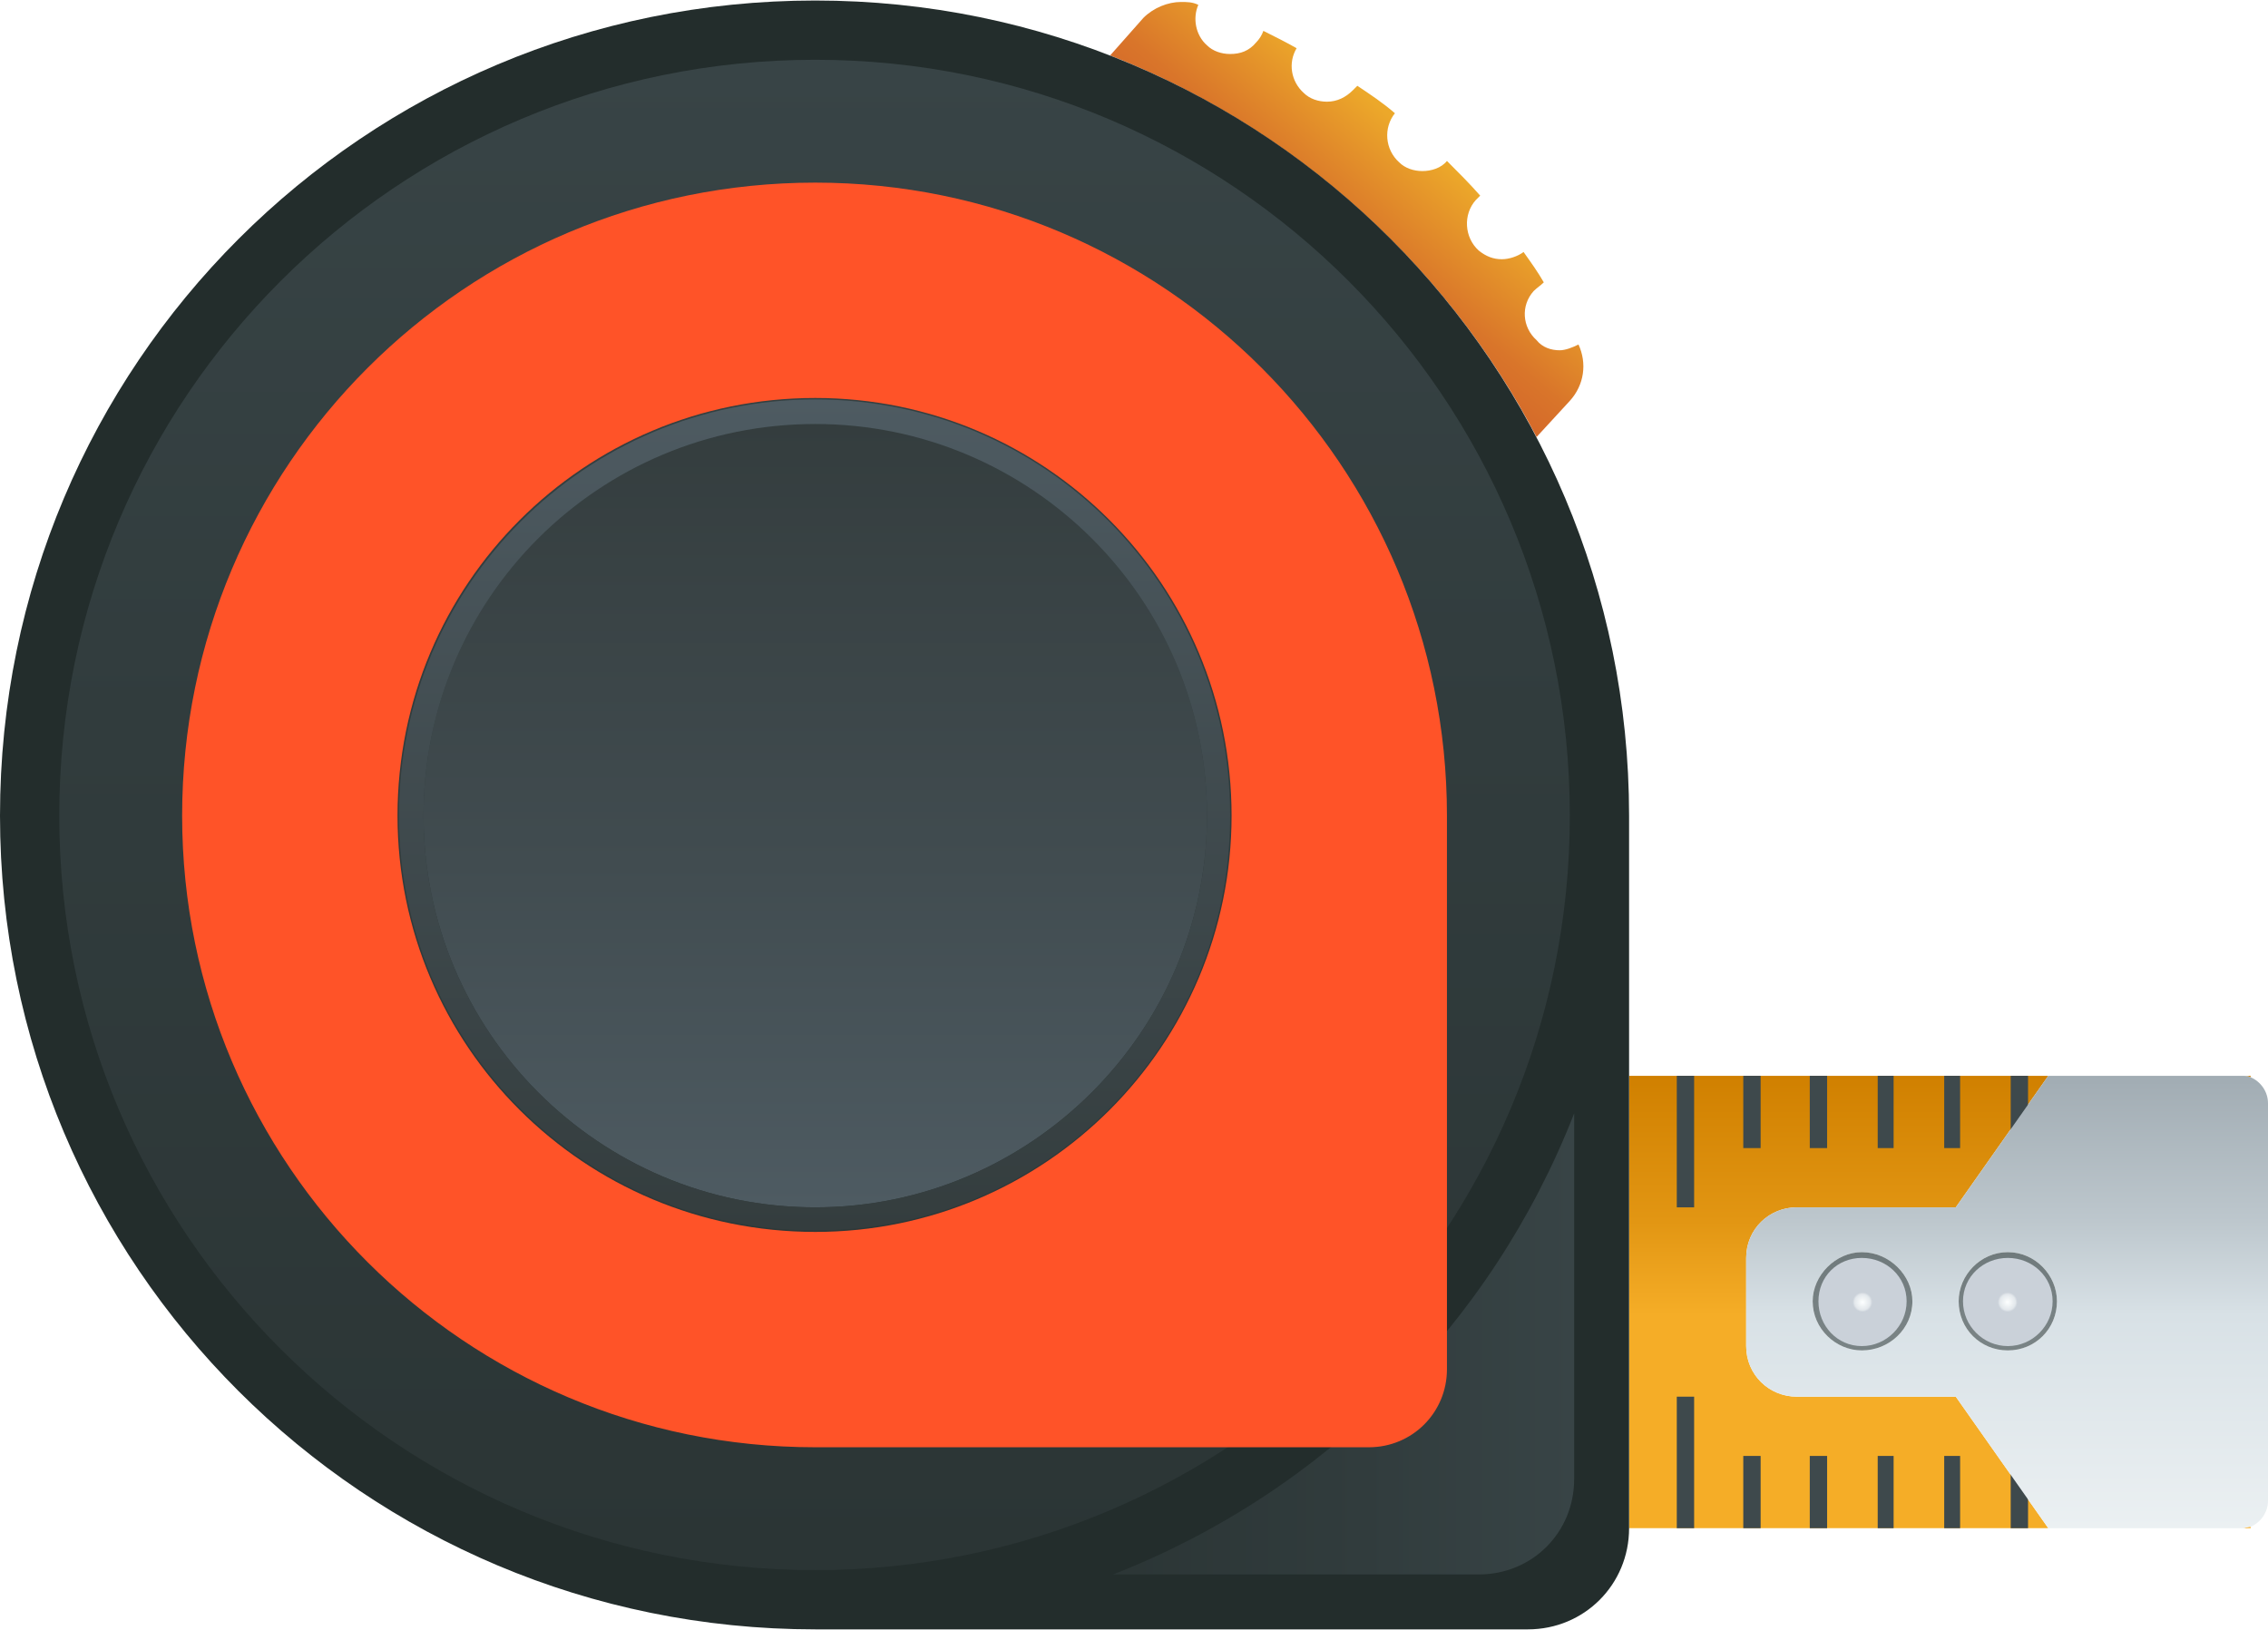 <?xml version="1.0" encoding="UTF-8"?>
<!DOCTYPE svg PUBLIC "-//W3C//DTD SVG 1.1//EN" "http://www.w3.org/Graphics/SVG/1.1/DTD/svg11.dtd">
<!-- Creator: CorelDRAW X7 -->
<svg xmlns="http://www.w3.org/2000/svg" xml:space="preserve" width="1440px" height="1035px" version="1.1" shape-rendering="geometricPrecision" text-rendering="geometricPrecision" image-rendering="optimizeQuality" fill-rule="evenodd" clip-rule="evenodd"
viewBox="0 0 1569 1127"
 xmlns:xlink="http://www.w3.org/1999/xlink">
 <defs>
    <linearGradient id="id0" gradientUnits="userSpaceOnUse" x1="1199.59" y1="1056.83" x2="1199.59" y2="743.965">
     <stop offset="0" stop-opacity="1" stop-color="#F5AD27"/>
     <stop offset="0.471" stop-opacity="1" stop-color="#F5AD27"/>
     <stop offset="0.678" stop-opacity="1" stop-color="#E29613"/>
     <stop offset="1" stop-opacity="1" stop-color="#D08000"/>
    </linearGradient>
    <linearGradient id="id1" gradientUnits="userSpaceOnUse" x1="1388.84" y1="1056.83" x2="1388.84" y2="743.965">
     <stop offset="0" stop-opacity="1" stop-color="#EBF0F2"/>
     <stop offset="0.471" stop-opacity="1" stop-color="#D8E1E6"/>
     <stop offset="0.678" stop-opacity="1" stop-color="#BDC7CD"/>
     <stop offset="1" stop-opacity="1" stop-color="#A1ACB3"/>
    </linearGradient>
    <linearGradient id="id2" gradientUnits="userSpaceOnUse" x1="1388.84" y1="1056.83" x2="1388.84" y2="743.965">
     <stop offset="0" stop-opacity="1" stop-color="#818989"/>
     <stop offset="0.471" stop-opacity="1" stop-color="#788284"/>
     <stop offset="0.678" stop-opacity="1" stop-color="#6B7678"/>
     <stop offset="1" stop-opacity="1" stop-color="#5E696C"/>
    </linearGradient>
    <radialGradient id="id3" gradientUnits="userSpaceOnUse" gradientTransform="matrix(1 -0 -0 -1 0 1801)" cx="1288.47" cy="900.39" r="6.852" fx="1288.47" fy="900.39">
     <stop offset="0" stop-opacity="1" stop-color="#FDFFFF"/>
     <stop offset="0.788" stop-opacity="1" stop-color="#E3E8EC"/>
     <stop offset="1" stop-opacity="1" stop-color="#CAD1D9"/>
    </radialGradient>
    <linearGradient id="id4" gradientUnits="userSpaceOnUse" x1="1388.84" y1="1056.83" x2="1388.84" y2="743.965">
     <stop offset="0" stop-opacity="1" stop-color="#818989"/>
     <stop offset="0.471" stop-opacity="1" stop-color="#788284"/>
     <stop offset="0.678" stop-opacity="1" stop-color="#6B7678"/>
     <stop offset="1" stop-opacity="1" stop-color="#5E696C"/>
    </linearGradient>
    <radialGradient id="id5" gradientUnits="userSpaceOnUse" gradientTransform="matrix(1 -0 -0 -1 0 1801)" cx="1388.84" cy="900.39" r="6.852" fx="1388.84" fy="900.39">
     <stop offset="0" stop-opacity="1" stop-color="#FDFFFF"/>
     <stop offset="0.788" stop-opacity="1" stop-color="#E3E8EC"/>
     <stop offset="1" stop-opacity="1" stop-color="#CAD1D9"/>
    </radialGradient>
    <linearGradient id="id6" gradientUnits="userSpaceOnUse" x1="847.96" y1="251.343" x2="979.652" y2="95.224">
     <stop offset="0" stop-opacity="1" stop-color="#C7422A"/>
     <stop offset="0.631" stop-opacity="1" stop-color="#D9752A"/>
     <stop offset="1" stop-opacity="1" stop-color="#ECA82A"/>
    </linearGradient>
    <linearGradient id="id7" gradientUnits="userSpaceOnUse" x1="563.625" y1="1085.8" x2="563.625" y2="41.454">
     <stop offset="0" stop-opacity="1" stop-color="#2B3535"/>
     <stop offset="0.561" stop-opacity="1" stop-color="#313C3D"/>
     <stop offset="1" stop-opacity="1" stop-color="#384446"/>
    </linearGradient>
    <linearGradient id="id8" gradientUnits="userSpaceOnUse" x1="563.625" y1="834.556" x2="563.625" y2="292.721">
     <stop offset="0" stop-opacity="1" stop-color="#4E5B62"/>
     <stop offset="0.439" stop-opacity="1" stop-color="#414C50"/>
     <stop offset="1" stop-opacity="1" stop-color="#343D3E"/>
    </linearGradient>
    <linearGradient id="id9" gradientUnits="userSpaceOnUse" x1="563.625" y1="851.327" x2="563.625" y2="275.939">
     <stop offset="0" stop-opacity="1" stop-color="#343D3E"/>
     <stop offset="0.561" stop-opacity="1" stop-color="#414C50"/>
     <stop offset="1" stop-opacity="1" stop-color="#4E5B62"/>
    </linearGradient>
    <linearGradient id="id10" gradientUnits="userSpaceOnUse" x1="757.884" y1="929.404" x2="1089.16" y2="929.404">
     <stop offset="0" stop-opacity="1" stop-color="#2B3535"/>
     <stop offset="0.561" stop-opacity="1" stop-color="#313C3D"/>
     <stop offset="1" stop-opacity="1" stop-color="#384446"/>
    </linearGradient>
    <radialGradient id="id11" gradientUnits="userSpaceOnUse" gradientTransform="matrix(1.205 -0 -0 -1.205 -116 1243)" cx="563.636" cy="563.638" r="97.435" fx="563.636" fy="563.638">
     <stop offset="0" stop-opacity="1" stop-color="#C81A00"/>
     <stop offset="0.871" stop-opacity="1" stop-color="#E43714"/>
     <stop offset="1" stop-opacity="1" stop-color="#FF5328"/>
    </radialGradient>
 </defs>
 <g id="Слой_x0020_1">
  <g id="_5600076832">
   <path fill="url(#id0)" d="M1557 1057l-6 0c2,0 4,-1 6,-1l0 1zm-140 0l-290 0c0,0 0,0 0,0 0,-76 0,-201 0,-313l430 0 0 1c-2,-1 -4,-1 -6,-1l-134 0 -64 91 -110 0c-19,0 -35,15 -35,35l0 61c0,20 16,35 35,35l110 0 64 91z"/>
   <polygon fill="#3E494C" fill-rule="nonzero" points="1391,835 1403,835 1403,744 1391,744 "/>
   <polygon fill="#3E494C" fill-rule="nonzero" points="1345,794 1356,794 1356,744 1345,744 "/>
   <polygon fill="#3E494C" fill-rule="nonzero" points="1299,794 1310,794 1310,744 1299,744 "/>
   <polygon fill="#3E494C" fill-rule="nonzero" points="1252,794 1264,794 1264,744 1252,744 "/>
   <polygon fill="#3E494C" fill-rule="nonzero" points="1206,794 1218,794 1218,744 1206,744 "/>
   <polygon fill="#3E494C" fill-rule="nonzero" points="1160,835 1172,835 1172,744 1160,744 "/>
   <polygon fill="#3E494C" fill-rule="nonzero" points="1114,794 1126,794 1126,744 1114,744 "/>
   <polygon fill="#3E494C" fill-rule="nonzero" points="1068,794 1080,794 1080,744 1068,744 "/>
   <polygon fill="#3E494C" fill-rule="nonzero" points="1022,794 1034,794 1034,744 1022,744 "/>
   <polygon fill="#3E494C" fill-rule="nonzero" points="976,794 987,794 987,744 976,744 "/>
   <polygon fill="#3E494C" fill-rule="nonzero" points="930,835 941,835 941,744 930,744 "/>
   <polygon fill="#3E494C" fill-rule="nonzero" points="883,794 895,794 895,744 883,744 "/>
   <polygon fill="#3E494C" fill-rule="nonzero" points="837,794 849,794 849,744 837,744 "/>
   <polygon fill="#3E494C" fill-rule="nonzero" points="791,794 803,794 803,744 791,744 "/>
   <polygon fill="#3E494C" fill-rule="nonzero" points="1391,1057 1403,1057 1403,966 1391,966 "/>
   <polygon fill="#3E494C" fill-rule="nonzero" points="1345,1057 1356,1057 1356,1007 1345,1007 "/>
   <polygon fill="#3E494C" fill-rule="nonzero" points="1299,1057 1310,1057 1310,1007 1299,1007 "/>
   <polygon fill="#3E494C" fill-rule="nonzero" points="1252,1057 1264,1057 1264,1007 1252,1007 "/>
   <polygon fill="#3E494C" fill-rule="nonzero" points="1206,1057 1218,1057 1218,1007 1206,1007 "/>
   <polygon fill="#3E494C" fill-rule="nonzero" points="1160,1057 1172,1057 1172,966 1160,966 "/>
   <polygon fill="#3E494C" fill-rule="nonzero" points="1114,1057 1126,1057 1126,1007 1114,1007 "/>
   <polygon fill="#3E494C" fill-rule="nonzero" points="1068,1057 1080,1057 1080,1007 1068,1007 "/>
   <polygon fill="#3E494C" fill-rule="nonzero" points="1022,1057 1034,1057 1034,1007 1022,1007 "/>
   <polygon fill="#3E494C" fill-rule="nonzero" points="976,1057 987,1057 987,1007 976,1007 "/>
   <polygon fill="#3E494C" fill-rule="nonzero" points="930,1057 941,1057 941,966 930,966 "/>
   <polygon fill="#3E494C" fill-rule="nonzero" points="883,1057 895,1057 895,1007 883,1007 "/>
   <polygon fill="#3E494C" fill-rule="nonzero" points="837,1057 849,1057 849,1007 837,1007 "/>
   <polygon fill="#3E494C" fill-rule="nonzero" points="791,1057 803,1057 803,1007 791,1007 "/>
   <path fill="url(#id1)" d="M1551 1057l-134 0 -64 -91 -110 0c-19,0 -35,-15 -35,-35l0 -61c0,-20 16,-35 35,-35l110 0 64 -91 134 0c2,0 4,0 6,1 7,3 12,10 12,18l0 275c0,8 -5,15 -12,18 -2,0 -4,1 -6,1l0 0zm-162 -191c-19,0 -34,16 -34,34 0,19 15,34 34,34 19,0 34,-15 34,-34 0,-18 -15,-34 -34,-34zm-101 0c-18,0 -34,16 -34,34 0,19 16,34 34,34 19,0 35,-15 35,-34 0,-18 -16,-34 -35,-34z"/>
   <path fill="url(#id2)" d="M1288 934c-18,0 -34,-15 -34,-34 0,-18 16,-34 34,-34 19,0 35,16 35,34 0,19 -16,34 -35,34z"/>
   <path fill="url(#id3)" d="M1319 900c0,17 -14,31 -31,31 -17,0 -30,-14 -30,-31 0,-17 13,-30 30,-30 17,0 31,13 31,30z"/>
   <path fill="url(#id4)" d="M1389 934c-19,0 -34,-15 -34,-34 0,-18 15,-34 34,-34 19,0 34,16 34,34 0,19 -15,34 -34,34z"/>
   <path fill="url(#id5)" d="M1420 900c0,17 -14,31 -31,31 -17,0 -31,-14 -31,-31 0,-17 14,-30 31,-30 17,0 31,13 31,30z"/>
   <path fill="url(#id6)" d="M1063 302c-63,-120 -168,-214 -295,-264l23 -26c7,-7 17,-11 26,-11 4,0 8,0 12,2l0 0c-4,9 -2,21 6,28 4,4 10,6 16,6 7,0 13,-2 18,-8 2,-2 4,-5 5,-8 8,4 16,8 23,12 -6,10 -4,23 5,31 4,4 10,6 16,6 7,0 13,-3 18,-8l3 -3c9,6 18,12 26,19 -8,10 -7,25 3,34 4,4 10,6 16,6 6,0 13,-2 17,-7 8,8 16,16 23,24l-3 3c-9,10 -8,26 2,35 5,4 10,6 16,6 5,0 11,-2 15,-5 5,7 10,14 14,21 -2,2 -5,4 -7,6 -9,10 -8,25 2,34 4,5 10,7 16,7 4,0 9,-2 13,-4l0 0c6,13 4,28 -6,39l-23 25z"/>
   <path fill="#232D2C" fill-rule="nonzero" d="M564 0c311,0 563,252 563,564 0,112 0,368 0,493 0,39 -31,70 -70,70 -123,0 -375,0 -493,0 -312,0 -564,-252 -564,-563 0,-312 252,-564 564,-564z"/>
   <path fill="url(#id7)" d="M564 1086c-289,0 -523,-234 -523,-522 0,-289 234,-523 523,-523 288,0 522,234 522,523 0,288 -234,522 -522,522z"/>
   <path fill="url(#id8)" d="M835 564c0,149 -122,271 -271,271 -150,0 -271,-122 -271,-271 0,-150 121,-271 271,-271 149,0 271,121 271,271z"/>
   <path fill="url(#id9)" d="M564 835c-150,0 -271,-122 -271,-271 0,-150 121,-271 271,-271 149,0 271,121 271,271 0,149 -122,271 -271,271zm0 -559c-159,0 -288,129 -288,288 0,159 129,287 288,287 159,0 287,-128 287,-287 0,-159 -128,-288 -287,-288z"/>
   <path fill="url(#id10)" d="M1023 1089c-62,0 -159,0 -253,0 146,-57 262,-173 319,-319 0,93 0,191 0,253 0,37 -29,66 -66,66z"/>
   <path fill="url(#id11)" d="M564 852c-160,0 -289,-129 -289,-288 0,-160 129,-289 289,-289 159,0 288,129 288,289 0,159 -129,288 -288,288zm0 -726c-242,0 -438,196 -438,438 0,241 196,437 438,437 92,0 287,0 383,0 30,0 54,-24 54,-54 0,-97 0,-296 0,-383 0,-242 -196,-438 -437,-438z"/>
  </g>
 </g>
</svg>
